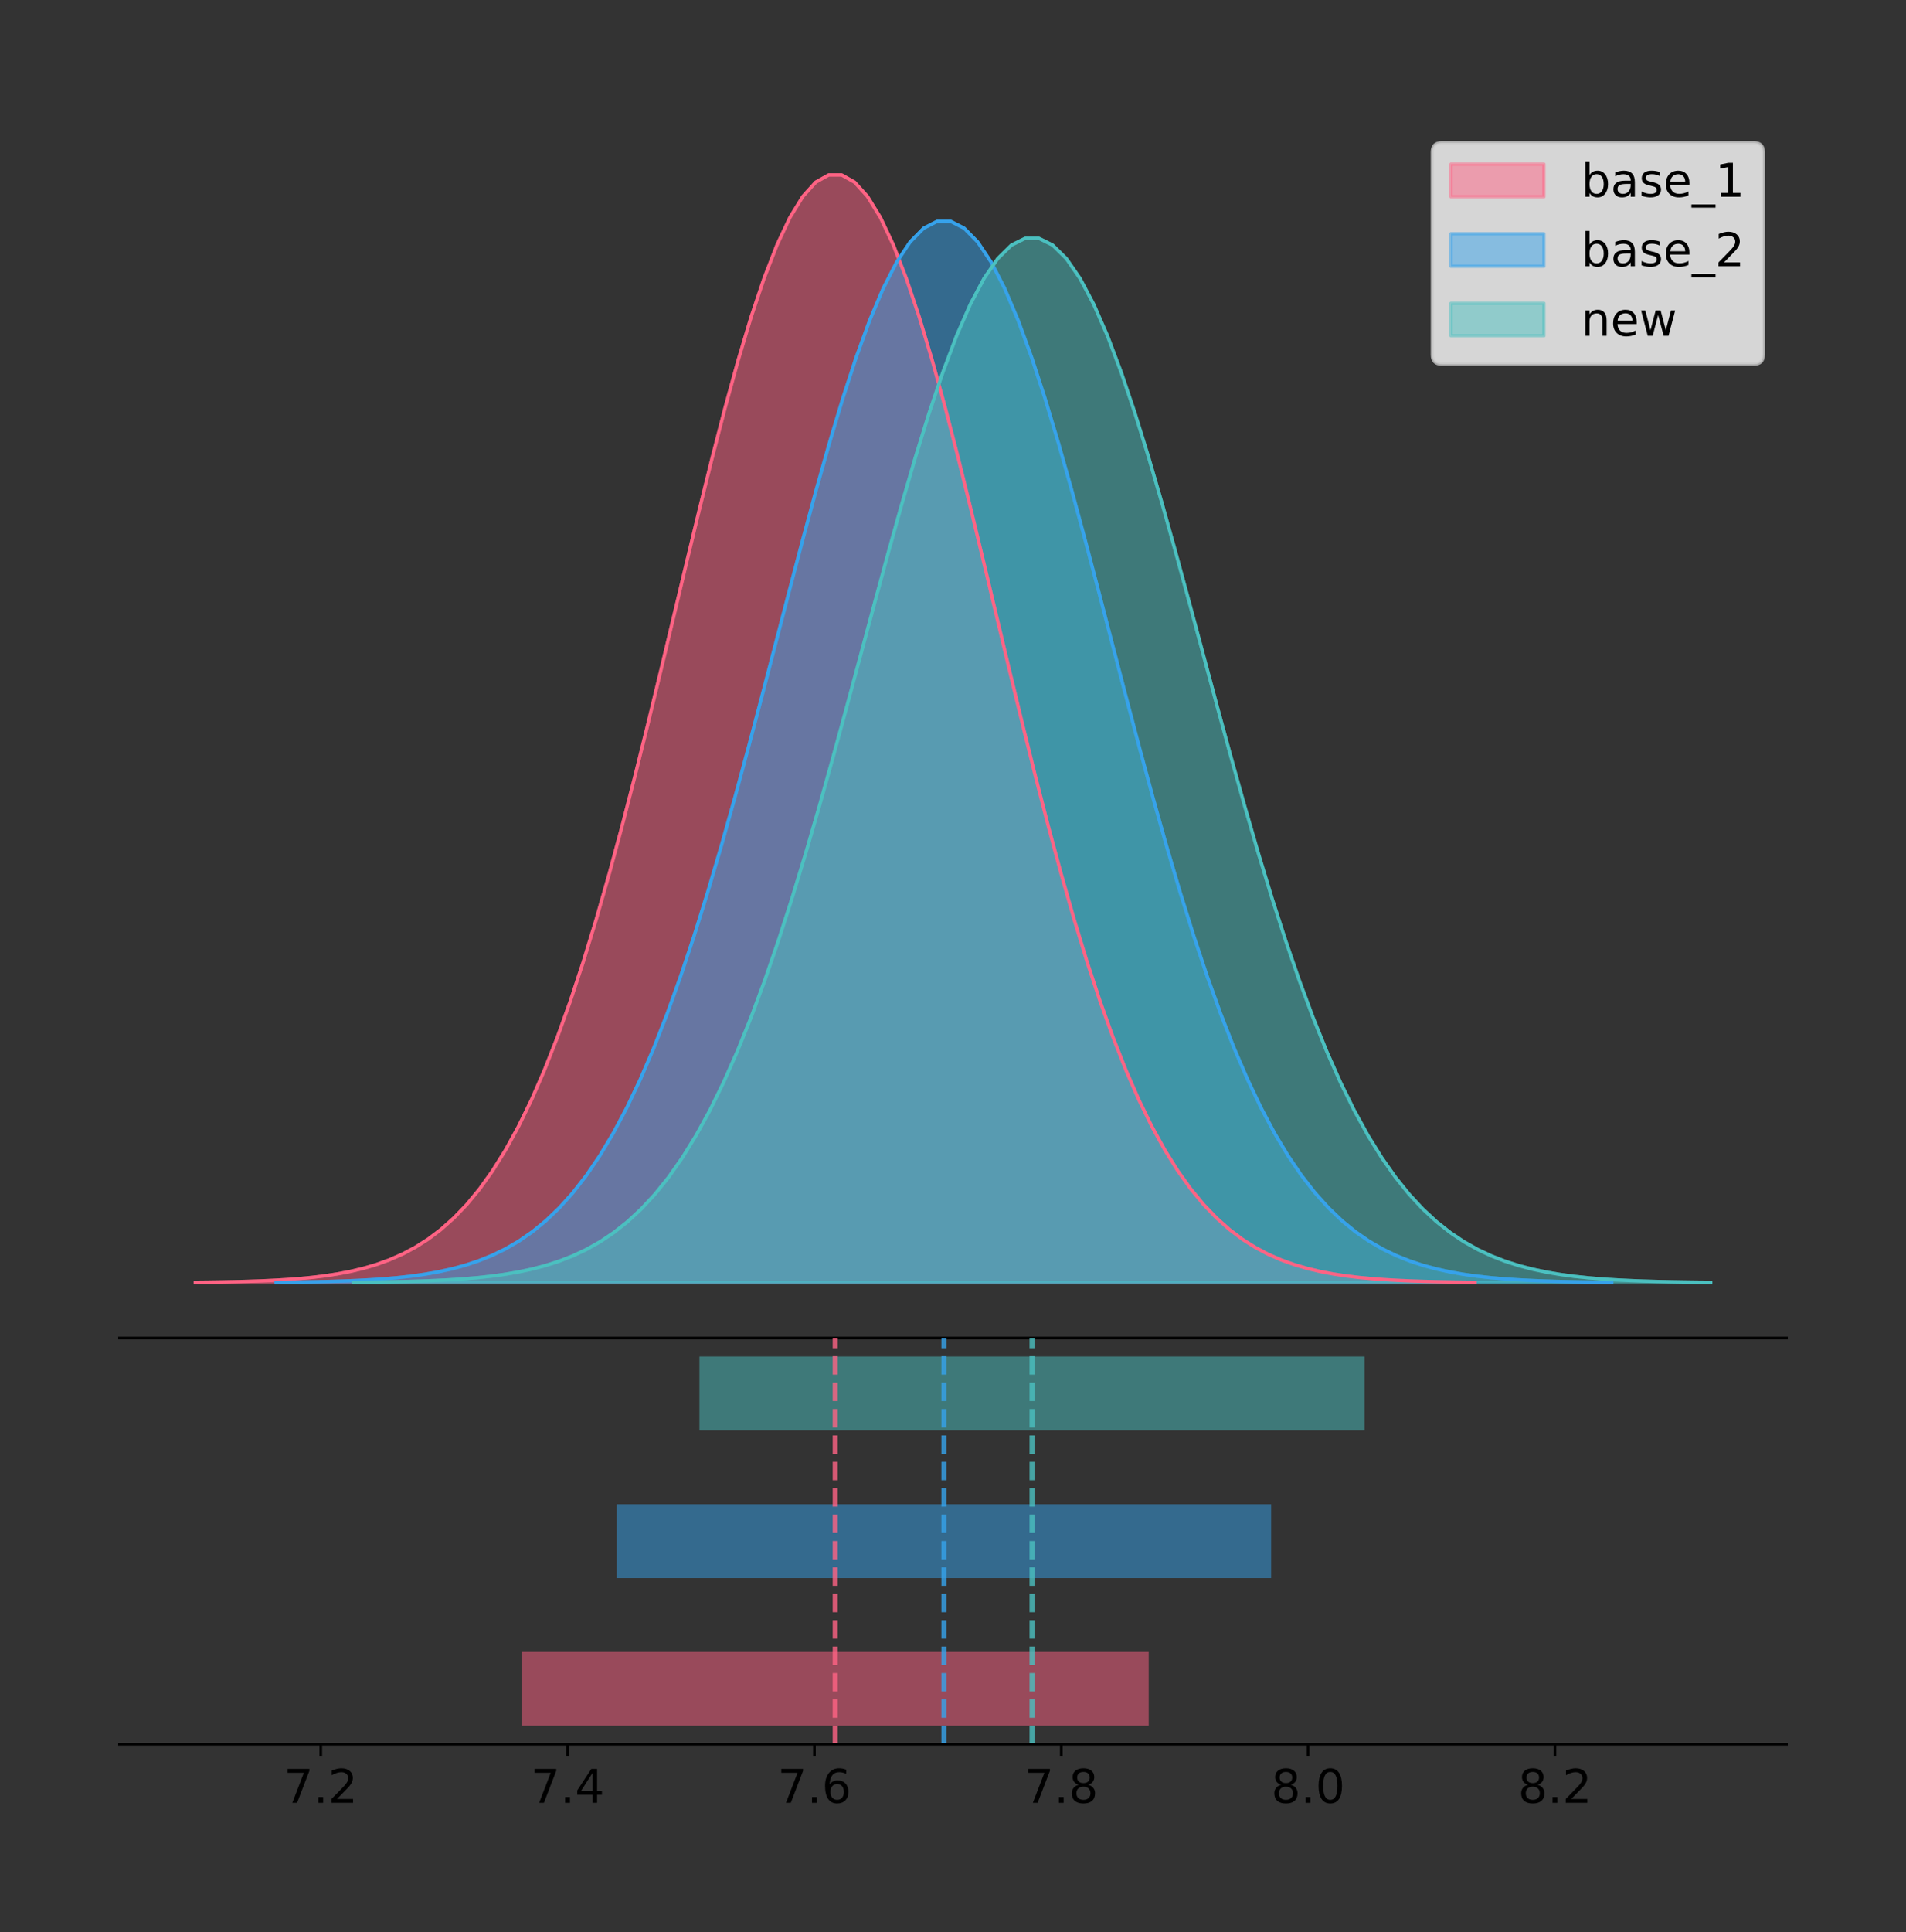 <?xml version="1.0" encoding="utf-8" standalone="no"?>
<!DOCTYPE svg PUBLIC "-//W3C//DTD SVG 1.1//EN"
  "http://www.w3.org/Graphics/SVG/1.1/DTD/svg11.dtd">
<!-- Created with matplotlib (https://matplotlib.org/) -->
<svg height="581.789pt" version="1.1" viewBox="0 0 574.2 581.789" width="574.2pt" xmlns="http://www.w3.org/2000/svg" xmlns:xlink="http://www.w3.org/1999/xlink">
 <rect x="0" y="0" width="574.2" height="581.789" fill="#333333" stroke="none"/>
 <defs>
  <style type="text/css">
*{stroke-linecap:butt;stroke-linejoin:round;}
  </style>
 </defs>
 <g id="figure_1">
  <g id="patch_1">
   <path d="M 0 581.789 
L 574.2 581.789 
L 574.2 0 
L 0 0 
z
" style="fill:none;"/>
  </g>
  <g id="axes_1">
   <g id="patch_2">
    <path d="M 36 402.93 
L 538.2 402.93 
L 538.2 36 
L 36 36 
z
" style="fill:none;"/>
   </g>
   <g id="PolyCollection_1">
    <defs>
     <path d="M 58.827 -195.538 
L 58.827 -195.65 
L 62.722 -195.692 
L 66.616 -195.749 
L 70.511 -195.825 
L 74.405 -195.925 
L 78.299 -196.058 
L 82.194 -196.23 
L 86.088 -196.455 
L 89.983 -196.744 
L 93.877 -197.115 
L 97.771 -197.585 
L 101.666 -198.179 
L 105.56 -198.923 
L 109.455 -199.848 
L 113.349 -200.99 
L 117.243 -202.39 
L 121.138 -204.093 
L 125.032 -206.151 
L 128.927 -208.617 
L 132.821 -211.552 
L 136.715 -215.017 
L 140.61 -219.078 
L 144.504 -223.801 
L 148.399 -229.25 
L 152.293 -235.488 
L 156.188 -242.572 
L 160.082 -250.552 
L 163.976 -259.468 
L 167.871 -269.344 
L 171.765 -280.192 
L 175.66 -292.002 
L 179.554 -304.744 
L 183.448 -318.365 
L 187.343 -332.786 
L 191.237 -347.901 
L 195.132 -363.58 
L 199.026 -379.667 
L 202.92 -395.98 
L 206.815 -412.318 
L 210.709 -428.462 
L 214.604 -444.18 
L 218.498 -459.23 
L 222.392 -473.372 
L 226.287 -486.366 
L 230.181 -497.987 
L 234.076 -508.025 
L 237.97 -516.294 
L 241.865 -522.64 
L 245.759 -526.94 
L 249.653 -529.111 
L 253.548 -529.111 
L 257.442 -526.94 
L 261.337 -522.64 
L 265.231 -516.294 
L 269.125 -508.025 
L 273.02 -497.987 
L 276.914 -486.366 
L 280.809 -473.372 
L 284.703 -459.23 
L 288.597 -444.18 
L 292.492 -428.462 
L 296.386 -412.318 
L 300.281 -395.98 
L 304.175 -379.667 
L 308.07 -363.58 
L 311.964 -347.901 
L 315.858 -332.786 
L 319.753 -318.365 
L 323.647 -304.744 
L 327.542 -292.002 
L 331.436 -280.192 
L 335.33 -269.344 
L 339.225 -259.468 
L 343.119 -250.552 
L 347.014 -242.572 
L 350.908 -235.488 
L 354.802 -229.25 
L 358.697 -223.801 
L 362.591 -219.078 
L 366.486 -215.017 
L 370.38 -211.552 
L 374.274 -208.617 
L 378.169 -206.151 
L 382.063 -204.093 
L 385.958 -202.39 
L 389.852 -200.99 
L 393.747 -199.848 
L 397.641 -198.923 
L 401.535 -198.179 
L 405.43 -197.585 
L 409.324 -197.115 
L 413.219 -196.744 
L 417.113 -196.455 
L 421.007 -196.23 
L 424.902 -196.058 
L 428.796 -195.925 
L 432.691 -195.825 
L 436.585 -195.749 
L 440.479 -195.692 
L 444.374 -195.65 
L 444.374 -195.538 
L 444.374 -195.538 
L 440.479 -195.538 
L 436.585 -195.538 
L 432.691 -195.538 
L 428.796 -195.538 
L 424.902 -195.538 
L 421.007 -195.538 
L 417.113 -195.538 
L 413.219 -195.538 
L 409.324 -195.538 
L 405.43 -195.538 
L 401.535 -195.538 
L 397.641 -195.538 
L 393.747 -195.538 
L 389.852 -195.538 
L 385.958 -195.538 
L 382.063 -195.538 
L 378.169 -195.538 
L 374.274 -195.538 
L 370.38 -195.538 
L 366.486 -195.538 
L 362.591 -195.538 
L 358.697 -195.538 
L 354.802 -195.538 
L 350.908 -195.538 
L 347.014 -195.538 
L 343.119 -195.538 
L 339.225 -195.538 
L 335.33 -195.538 
L 331.436 -195.538 
L 327.542 -195.538 
L 323.647 -195.538 
L 319.753 -195.538 
L 315.858 -195.538 
L 311.964 -195.538 
L 308.07 -195.538 
L 304.175 -195.538 
L 300.281 -195.538 
L 296.386 -195.538 
L 292.492 -195.538 
L 288.597 -195.538 
L 284.703 -195.538 
L 280.809 -195.538 
L 276.914 -195.538 
L 273.02 -195.538 
L 269.125 -195.538 
L 265.231 -195.538 
L 261.337 -195.538 
L 257.442 -195.538 
L 253.548 -195.538 
L 249.653 -195.538 
L 245.759 -195.538 
L 241.865 -195.538 
L 237.97 -195.538 
L 234.076 -195.538 
L 230.181 -195.538 
L 226.287 -195.538 
L 222.392 -195.538 
L 218.498 -195.538 
L 214.604 -195.538 
L 210.709 -195.538 
L 206.815 -195.538 
L 202.92 -195.538 
L 199.026 -195.538 
L 195.132 -195.538 
L 191.237 -195.538 
L 187.343 -195.538 
L 183.448 -195.538 
L 179.554 -195.538 
L 175.66 -195.538 
L 171.765 -195.538 
L 167.871 -195.538 
L 163.976 -195.538 
L 160.082 -195.538 
L 156.188 -195.538 
L 152.293 -195.538 
L 148.399 -195.538 
L 144.504 -195.538 
L 140.61 -195.538 
L 136.715 -195.538 
L 132.821 -195.538 
L 128.927 -195.538 
L 125.032 -195.538 
L 121.138 -195.538 
L 117.243 -195.538 
L 113.349 -195.538 
L 109.455 -195.538 
L 105.56 -195.538 
L 101.666 -195.538 
L 97.771 -195.538 
L 93.877 -195.538 
L 89.983 -195.538 
L 86.088 -195.538 
L 82.194 -195.538 
L 78.299 -195.538 
L 74.405 -195.538 
L 70.511 -195.538 
L 66.616 -195.538 
L 62.722 -195.538 
L 58.827 -195.538 
z
" id="m08be529509" style="stroke:#ff6384;stroke-opacity:0.5;"/>
    </defs>
    <g clip-path="url(#p672e7af642)">
     <use style="fill:#ff6384;fill-opacity:0.5;stroke:#ff6384;stroke-opacity:0.5;" x="0" xlink:href="#m08be529509" y="581.789"/>
    </g>
   </g>
   <g id="PolyCollection_2">
    <defs>
     <path d="M 83.163 -195.538 
L 83.163 -195.645 
L 87.227 -195.686 
L 91.292 -195.74 
L 95.356 -195.813 
L 99.421 -195.909 
L 103.485 -196.036 
L 107.55 -196.202 
L 111.614 -196.417 
L 115.679 -196.694 
L 119.744 -197.049 
L 123.808 -197.5 
L 127.873 -198.068 
L 131.937 -198.781 
L 136.002 -199.668 
L 140.066 -200.762 
L 144.131 -202.103 
L 148.195 -203.735 
L 152.26 -205.706 
L 156.325 -208.07 
L 160.389 -210.881 
L 164.454 -214.202 
L 168.518 -218.093 
L 172.583 -222.618 
L 176.647 -227.839 
L 180.712 -233.816 
L 184.776 -240.603 
L 188.841 -248.25 
L 192.905 -256.792 
L 196.97 -266.255 
L 201.035 -276.648 
L 205.099 -287.964 
L 209.164 -300.173 
L 213.228 -313.224 
L 217.293 -327.041 
L 221.357 -341.523 
L 225.422 -356.546 
L 229.486 -371.959 
L 233.551 -387.59 
L 237.616 -403.244 
L 241.68 -418.712 
L 245.745 -433.772 
L 249.809 -448.192 
L 253.874 -461.742 
L 257.938 -474.192 
L 262.003 -485.326 
L 266.067 -494.944 
L 270.132 -502.867 
L 274.196 -508.947 
L 278.261 -513.067 
L 282.326 -515.147 
L 286.39 -515.147 
L 290.455 -513.067 
L 294.519 -508.947 
L 298.584 -502.867 
L 302.648 -494.944 
L 306.713 -485.326 
L 310.777 -474.192 
L 314.842 -461.742 
L 318.907 -448.192 
L 322.971 -433.772 
L 327.036 -418.712 
L 331.1 -403.244 
L 335.165 -387.59 
L 339.229 -371.959 
L 343.294 -356.546 
L 347.358 -341.523 
L 351.423 -327.041 
L 355.488 -313.224 
L 359.552 -300.173 
L 363.617 -287.964 
L 367.681 -276.648 
L 371.746 -266.255 
L 375.81 -256.792 
L 379.875 -248.25 
L 383.939 -240.603 
L 388.004 -233.816 
L 392.068 -227.839 
L 396.133 -222.618 
L 400.198 -218.093 
L 404.262 -214.202 
L 408.327 -210.881 
L 412.391 -208.07 
L 416.456 -205.706 
L 420.52 -203.735 
L 424.585 -202.103 
L 428.649 -200.762 
L 432.714 -199.668 
L 436.779 -198.781 
L 440.843 -198.068 
L 444.908 -197.5 
L 448.972 -197.049 
L 453.037 -196.694 
L 457.101 -196.417 
L 461.166 -196.202 
L 465.23 -196.036 
L 469.295 -195.909 
L 473.359 -195.813 
L 477.424 -195.74 
L 481.489 -195.686 
L 485.553 -195.645 
L 485.553 -195.538 
L 485.553 -195.538 
L 481.489 -195.538 
L 477.424 -195.538 
L 473.359 -195.538 
L 469.295 -195.538 
L 465.23 -195.538 
L 461.166 -195.538 
L 457.101 -195.538 
L 453.037 -195.538 
L 448.972 -195.538 
L 444.908 -195.538 
L 440.843 -195.538 
L 436.779 -195.538 
L 432.714 -195.538 
L 428.649 -195.538 
L 424.585 -195.538 
L 420.52 -195.538 
L 416.456 -195.538 
L 412.391 -195.538 
L 408.327 -195.538 
L 404.262 -195.538 
L 400.198 -195.538 
L 396.133 -195.538 
L 392.068 -195.538 
L 388.004 -195.538 
L 383.939 -195.538 
L 379.875 -195.538 
L 375.81 -195.538 
L 371.746 -195.538 
L 367.681 -195.538 
L 363.617 -195.538 
L 359.552 -195.538 
L 355.488 -195.538 
L 351.423 -195.538 
L 347.358 -195.538 
L 343.294 -195.538 
L 339.229 -195.538 
L 335.165 -195.538 
L 331.1 -195.538 
L 327.036 -195.538 
L 322.971 -195.538 
L 318.907 -195.538 
L 314.842 -195.538 
L 310.777 -195.538 
L 306.713 -195.538 
L 302.648 -195.538 
L 298.584 -195.538 
L 294.519 -195.538 
L 290.455 -195.538 
L 286.39 -195.538 
L 282.326 -195.538 
L 278.261 -195.538 
L 274.196 -195.538 
L 270.132 -195.538 
L 266.067 -195.538 
L 262.003 -195.538 
L 257.938 -195.538 
L 253.874 -195.538 
L 249.809 -195.538 
L 245.745 -195.538 
L 241.68 -195.538 
L 237.616 -195.538 
L 233.551 -195.538 
L 229.486 -195.538 
L 225.422 -195.538 
L 221.357 -195.538 
L 217.293 -195.538 
L 213.228 -195.538 
L 209.164 -195.538 
L 205.099 -195.538 
L 201.035 -195.538 
L 196.97 -195.538 
L 192.905 -195.538 
L 188.841 -195.538 
L 184.776 -195.538 
L 180.712 -195.538 
L 176.647 -195.538 
L 172.583 -195.538 
L 168.518 -195.538 
L 164.454 -195.538 
L 160.389 -195.538 
L 156.325 -195.538 
L 152.26 -195.538 
L 148.195 -195.538 
L 144.131 -195.538 
L 140.066 -195.538 
L 136.002 -195.538 
L 131.937 -195.538 
L 127.873 -195.538 
L 123.808 -195.538 
L 119.744 -195.538 
L 115.679 -195.538 
L 111.614 -195.538 
L 107.55 -195.538 
L 103.485 -195.538 
L 99.421 -195.538 
L 95.356 -195.538 
L 91.292 -195.538 
L 87.227 -195.538 
L 83.163 -195.538 
z
" id="me4c06cd196" style="stroke:#36a2eb;stroke-opacity:0.5;"/>
    </defs>
    <g clip-path="url(#p672e7af642)">
     <use style="fill:#36a2eb;fill-opacity:0.5;stroke:#36a2eb;stroke-opacity:0.5;" x="0" xlink:href="#me4c06cd196" y="581.789"/>
    </g>
   </g>
   <g id="PolyCollection_3">
    <defs>
     <path d="M 106.439 -195.538 
L 106.439 -195.644 
L 110.569 -195.683 
L 114.7 -195.737 
L 118.831 -195.808 
L 122.961 -195.903 
L 127.092 -196.028 
L 131.223 -196.191 
L 135.353 -196.403 
L 139.484 -196.675 
L 143.615 -197.024 
L 147.745 -197.468 
L 151.876 -198.028 
L 156.007 -198.729 
L 160.137 -199.601 
L 164.268 -200.678 
L 168.399 -201.998 
L 172.529 -203.604 
L 176.66 -205.544 
L 180.79 -207.869 
L 184.921 -210.636 
L 189.052 -213.903 
L 193.182 -217.732 
L 197.313 -222.184 
L 201.444 -227.322 
L 205.574 -233.203 
L 209.705 -239.882 
L 213.836 -247.406 
L 217.966 -255.812 
L 222.097 -265.123 
L 226.228 -275.351 
L 230.358 -286.485 
L 234.489 -298.499 
L 238.619 -311.341 
L 242.75 -324.937 
L 246.881 -339.187 
L 251.011 -353.97 
L 255.142 -369.136 
L 259.273 -384.517 
L 263.403 -399.92 
L 267.534 -415.141 
L 271.665 -429.96 
L 275.795 -444.149 
L 279.926 -457.482 
L 284.057 -469.733 
L 288.187 -480.689 
L 292.318 -490.153 
L 296.449 -497.95 
L 300.579 -503.932 
L 304.71 -507.986 
L 308.84 -510.033 
L 312.971 -510.033 
L 317.102 -507.986 
L 321.232 -503.932 
L 325.363 -497.95 
L 329.494 -490.153 
L 333.624 -480.689 
L 337.755 -469.733 
L 341.886 -457.482 
L 346.016 -444.149 
L 350.147 -429.96 
L 354.278 -415.141 
L 358.408 -399.92 
L 362.539 -384.517 
L 366.669 -369.136 
L 370.8 -353.97 
L 374.931 -339.187 
L 379.061 -324.937 
L 383.192 -311.341 
L 387.323 -298.499 
L 391.453 -286.485 
L 395.584 -275.351 
L 399.715 -265.123 
L 403.845 -255.812 
L 407.976 -247.406 
L 412.107 -239.882 
L 416.237 -233.203 
L 420.368 -227.322 
L 424.499 -222.184 
L 428.629 -217.732 
L 432.76 -213.903 
L 436.89 -210.636 
L 441.021 -207.869 
L 445.152 -205.544 
L 449.282 -203.604 
L 453.413 -201.998 
L 457.544 -200.678 
L 461.674 -199.601 
L 465.805 -198.729 
L 469.936 -198.028 
L 474.066 -197.468 
L 478.197 -197.024 
L 482.328 -196.675 
L 486.458 -196.403 
L 490.589 -196.191 
L 494.719 -196.028 
L 498.85 -195.903 
L 502.981 -195.808 
L 507.111 -195.737 
L 511.242 -195.683 
L 515.373 -195.644 
L 515.373 -195.538 
L 515.373 -195.538 
L 511.242 -195.538 
L 507.111 -195.538 
L 502.981 -195.538 
L 498.85 -195.538 
L 494.719 -195.538 
L 490.589 -195.538 
L 486.458 -195.538 
L 482.328 -195.538 
L 478.197 -195.538 
L 474.066 -195.538 
L 469.936 -195.538 
L 465.805 -195.538 
L 461.674 -195.538 
L 457.544 -195.538 
L 453.413 -195.538 
L 449.282 -195.538 
L 445.152 -195.538 
L 441.021 -195.538 
L 436.89 -195.538 
L 432.76 -195.538 
L 428.629 -195.538 
L 424.499 -195.538 
L 420.368 -195.538 
L 416.237 -195.538 
L 412.107 -195.538 
L 407.976 -195.538 
L 403.845 -195.538 
L 399.715 -195.538 
L 395.584 -195.538 
L 391.453 -195.538 
L 387.323 -195.538 
L 383.192 -195.538 
L 379.061 -195.538 
L 374.931 -195.538 
L 370.8 -195.538 
L 366.669 -195.538 
L 362.539 -195.538 
L 358.408 -195.538 
L 354.278 -195.538 
L 350.147 -195.538 
L 346.016 -195.538 
L 341.886 -195.538 
L 337.755 -195.538 
L 333.624 -195.538 
L 329.494 -195.538 
L 325.363 -195.538 
L 321.232 -195.538 
L 317.102 -195.538 
L 312.971 -195.538 
L 308.84 -195.538 
L 304.71 -195.538 
L 300.579 -195.538 
L 296.449 -195.538 
L 292.318 -195.538 
L 288.187 -195.538 
L 284.057 -195.538 
L 279.926 -195.538 
L 275.795 -195.538 
L 271.665 -195.538 
L 267.534 -195.538 
L 263.403 -195.538 
L 259.273 -195.538 
L 255.142 -195.538 
L 251.011 -195.538 
L 246.881 -195.538 
L 242.75 -195.538 
L 238.619 -195.538 
L 234.489 -195.538 
L 230.358 -195.538 
L 226.228 -195.538 
L 222.097 -195.538 
L 217.966 -195.538 
L 213.836 -195.538 
L 209.705 -195.538 
L 205.574 -195.538 
L 201.444 -195.538 
L 197.313 -195.538 
L 193.182 -195.538 
L 189.052 -195.538 
L 184.921 -195.538 
L 180.79 -195.538 
L 176.66 -195.538 
L 172.529 -195.538 
L 168.399 -195.538 
L 164.268 -195.538 
L 160.137 -195.538 
L 156.007 -195.538 
L 151.876 -195.538 
L 147.745 -195.538 
L 143.615 -195.538 
L 139.484 -195.538 
L 135.353 -195.538 
L 131.223 -195.538 
L 127.092 -195.538 
L 122.961 -195.538 
L 118.831 -195.538 
L 114.7 -195.538 
L 110.569 -195.538 
L 106.439 -195.538 
z
" id="m27645d6e66" style="stroke:#4bc0c0;stroke-opacity:0.5;"/>
    </defs>
    <g clip-path="url(#p672e7af642)">
     <use style="fill:#4bc0c0;fill-opacity:0.5;stroke:#4bc0c0;stroke-opacity:0.5;" x="0" xlink:href="#m27645d6e66" y="581.789"/>
    </g>
   </g>
   <g id="line2d_1">
    <path clip-path="url(#p672e7af642)" d="M 58.827 386.139 
L 62.722 386.097 
L 66.616 386.04 
L 70.511 385.965 
L 74.405 385.864 
L 78.299 385.732 
L 82.194 385.559 
L 86.088 385.334 
L 89.983 385.045 
L 93.877 384.675 
L 97.771 384.204 
L 101.666 383.61 
L 105.56 382.867 
L 109.455 381.941 
L 113.349 380.799 
L 117.243 379.399 
L 121.138 377.696 
L 125.032 375.639 
L 128.927 373.172 
L 132.821 370.238 
L 136.715 366.772 
L 140.61 362.711 
L 144.504 357.989 
L 148.399 352.539 
L 152.293 346.301 
L 156.188 339.217 
L 160.082 331.237 
L 163.976 322.322 
L 167.871 312.445 
L 171.765 301.597 
L 175.66 289.787 
L 179.554 277.045 
L 183.448 263.424 
L 187.343 249.004 
L 191.237 233.888 
L 195.132 218.209 
L 199.026 202.123 
L 202.92 185.809 
L 206.815 169.471 
L 210.709 153.327 
L 214.604 137.61 
L 218.498 122.559 
L 222.392 108.418 
L 226.287 95.423 
L 230.181 83.803 
L 234.076 73.765 
L 237.97 65.495 
L 241.865 59.15 
L 245.759 54.85 
L 249.653 52.679 
L 253.548 52.679 
L 257.442 54.85 
L 261.337 59.15 
L 265.231 65.495 
L 269.125 73.765 
L 273.02 83.803 
L 276.914 95.423 
L 280.809 108.418 
L 284.703 122.559 
L 288.597 137.61 
L 292.492 153.327 
L 296.386 169.471 
L 300.281 185.809 
L 304.175 202.123 
L 308.07 218.209 
L 311.964 233.888 
L 315.858 249.004 
L 319.753 263.424 
L 323.647 277.045 
L 327.542 289.787 
L 331.436 301.597 
L 335.33 312.445 
L 339.225 322.322 
L 343.119 331.237 
L 347.014 339.217 
L 350.908 346.301 
L 354.802 352.539 
L 358.697 357.989 
L 362.591 362.711 
L 366.486 366.772 
L 370.38 370.238 
L 374.274 373.172 
L 378.169 375.639 
L 382.063 377.696 
L 385.958 379.399 
L 389.852 380.799 
L 393.747 381.941 
L 397.641 382.867 
L 401.535 383.61 
L 405.43 384.204 
L 409.324 384.675 
L 413.219 385.045 
L 417.113 385.334 
L 421.007 385.559 
L 424.902 385.732 
L 428.796 385.864 
L 432.691 385.965 
L 436.585 386.04 
L 440.479 386.097 
L 444.374 386.139 
" style="fill:none;stroke:#ff6384;stroke-linecap:square;"/>
   </g>
   <g id="line2d_2">
    <path clip-path="url(#p672e7af642)" d="M 83.163 386.144 
L 87.227 386.104 
L 91.292 386.049 
L 95.356 385.977 
L 99.421 385.88 
L 103.485 385.754 
L 107.55 385.588 
L 111.614 385.373 
L 115.679 385.096 
L 119.744 384.741 
L 123.808 384.29 
L 127.873 383.721 
L 131.937 383.008 
L 136.002 382.122 
L 140.066 381.028 
L 144.131 379.686 
L 148.195 378.054 
L 152.26 376.083 
L 156.325 373.72 
L 160.389 370.908 
L 164.454 367.588 
L 168.518 363.697 
L 172.583 359.172 
L 176.647 353.951 
L 180.712 347.974 
L 184.776 341.186 
L 188.841 333.54 
L 192.905 324.998 
L 196.97 315.535 
L 201.035 305.141 
L 205.099 293.825 
L 209.164 281.616 
L 213.228 268.566 
L 217.293 254.749 
L 221.357 240.266 
L 225.422 225.243 
L 229.486 209.83 
L 233.551 194.2 
L 237.616 178.545 
L 241.68 163.077 
L 245.745 148.018 
L 249.809 133.597 
L 253.874 120.048 
L 257.938 107.597 
L 262.003 96.463 
L 266.067 86.845 
L 270.132 78.922 
L 274.196 72.842 
L 278.261 68.722 
L 282.326 66.642 
L 286.39 66.642 
L 290.455 68.722 
L 294.519 72.842 
L 298.584 78.922 
L 302.648 86.845 
L 306.713 96.463 
L 310.777 107.597 
L 314.842 120.048 
L 318.907 133.597 
L 322.971 148.018 
L 327.036 163.077 
L 331.1 178.545 
L 335.165 194.2 
L 339.229 209.83 
L 343.294 225.243 
L 347.358 240.266 
L 351.423 254.749 
L 355.488 268.566 
L 359.552 281.616 
L 363.617 293.825 
L 367.681 305.141 
L 371.746 315.535 
L 375.81 324.998 
L 379.875 333.54 
L 383.939 341.186 
L 388.004 347.974 
L 392.068 353.951 
L 396.133 359.172 
L 400.198 363.697 
L 404.262 367.588 
L 408.327 370.908 
L 412.391 373.72 
L 416.456 376.083 
L 420.52 378.054 
L 424.585 379.686 
L 428.649 381.028 
L 432.714 382.122 
L 436.779 383.008 
L 440.843 383.721 
L 444.908 384.29 
L 448.972 384.741 
L 453.037 385.096 
L 457.101 385.373 
L 461.166 385.588 
L 465.23 385.754 
L 469.295 385.88 
L 473.359 385.977 
L 477.424 386.049 
L 481.489 386.104 
L 485.553 386.144 
" style="fill:none;stroke:#36a2eb;stroke-linecap:square;"/>
   </g>
   <g id="line2d_3">
    <path clip-path="url(#p672e7af642)" d="M 106.439 386.146 
L 110.569 386.106 
L 114.7 386.052 
L 118.831 385.981 
L 122.961 385.886 
L 127.092 385.762 
L 131.223 385.598 
L 135.353 385.387 
L 139.484 385.114 
L 143.615 384.765 
L 147.745 384.321 
L 151.876 383.761 
L 156.007 383.06 
L 160.137 382.188 
L 164.268 381.111 
L 168.399 379.791 
L 172.529 378.185 
L 176.66 376.246 
L 180.79 373.92 
L 184.921 371.154 
L 189.052 367.886 
L 193.182 364.058 
L 197.313 359.605 
L 201.444 354.468 
L 205.574 348.586 
L 209.705 341.907 
L 213.836 334.383 
L 217.966 325.978 
L 222.097 316.666 
L 226.228 306.439 
L 230.358 295.304 
L 234.489 283.291 
L 238.619 270.449 
L 242.75 256.853 
L 246.881 242.602 
L 251.011 227.819 
L 255.142 212.653 
L 259.273 197.273 
L 263.403 181.869 
L 267.534 166.648 
L 271.665 151.83 
L 275.795 137.64 
L 279.926 124.307 
L 284.057 112.056 
L 288.187 101.1 
L 292.318 91.636 
L 296.449 83.84 
L 300.579 77.857 
L 304.71 73.803 
L 308.84 71.756 
L 312.971 71.756 
L 317.102 73.803 
L 321.232 77.857 
L 325.363 83.84 
L 329.494 91.636 
L 333.624 101.1 
L 337.755 112.056 
L 341.886 124.307 
L 346.016 137.64 
L 350.147 151.83 
L 354.278 166.648 
L 358.408 181.869 
L 362.539 197.273 
L 366.669 212.653 
L 370.8 227.819 
L 374.931 242.602 
L 379.061 256.853 
L 383.192 270.449 
L 387.323 283.291 
L 391.453 295.304 
L 395.584 306.439 
L 399.715 316.666 
L 403.845 325.978 
L 407.976 334.383 
L 412.107 341.907 
L 416.237 348.586 
L 420.368 354.468 
L 424.499 359.605 
L 428.629 364.058 
L 432.76 367.886 
L 436.89 371.154 
L 441.021 373.92 
L 445.152 376.246 
L 449.282 378.185 
L 453.413 379.791 
L 457.544 381.111 
L 461.674 382.188 
L 465.805 383.06 
L 469.936 383.761 
L 474.066 384.321 
L 478.197 384.765 
L 482.328 385.114 
L 486.458 385.387 
L 490.589 385.598 
L 494.719 385.762 
L 498.85 385.886 
L 502.981 385.981 
L 507.111 386.052 
L 511.242 386.106 
L 515.373 386.146 
" style="fill:none;stroke:#4bc0c0;stroke-linecap:square;"/>
   </g>
   <g id="patch_3">
    <path d="M 36 402.93 
L 538.2 402.93 
" style="fill:none;stroke:#000000;stroke-linecap:square;stroke-linejoin:miter;stroke-width:0.8;"/>
   </g>
   <g id="legend_1">
    <g id="patch_4">
     <path d="M 434.318 109.627 
L 528.4 109.627 
Q 531.2 109.627 531.2 106.827 
L 531.2 45.8 
Q 531.2 43 528.4 43 
L 434.318 43 
Q 431.518 43 431.518 45.8 
L 431.518 106.827 
Q 431.518 109.627 434.318 109.627 
z
" style="fill:#ffffff;opacity:0.8;stroke:#cccccc;stroke-linejoin:miter;"/>
    </g>
    <g id="patch_5">
     <path d="M 437.118 59.238 
L 465.118 59.238 
L 465.118 49.438 
L 437.118 49.438 
z
" style="fill:#ff6384;opacity:0.5;stroke:#ff6384;stroke-linejoin:miter;"/>
    </g>
    <g id="text_1">
     <!-- base_1 -->
     <defs>
      <path d="M 48.688 27.297 
Q 48.688 37.203 44.609 42.844 
Q 40.531 48.484 33.406 48.484 
Q 26.266 48.484 22.188 42.844 
Q 18.109 37.203 18.109 27.297 
Q 18.109 17.391 22.188 11.75 
Q 26.266 6.109 33.406 6.109 
Q 40.531 6.109 44.609 11.75 
Q 48.688 17.391 48.688 27.297 
z
M 18.109 46.391 
Q 20.953 51.266 25.266 53.625 
Q 29.594 56 35.594 56 
Q 45.562 56 51.781 48.094 
Q 58.016 40.188 58.016 27.297 
Q 58.016 14.406 51.781 6.484 
Q 45.562 -1.422 35.594 -1.422 
Q 29.594 -1.422 25.266 0.953 
Q 20.953 3.328 18.109 8.203 
L 18.109 0 
L 9.078 0 
L 9.078 75.984 
L 18.109 75.984 
z
" id="DejaVuSans-98"/>
      <path d="M 34.281 27.484 
Q 23.391 27.484 19.188 25 
Q 14.984 22.516 14.984 16.5 
Q 14.984 11.719 18.141 8.906 
Q 21.297 6.109 26.703 6.109 
Q 34.188 6.109 38.703 11.406 
Q 43.219 16.703 43.219 25.484 
L 43.219 27.484 
z
M 52.203 31.203 
L 52.203 0 
L 43.219 0 
L 43.219 8.297 
Q 40.141 3.328 35.547 0.953 
Q 30.953 -1.422 24.312 -1.422 
Q 15.922 -1.422 10.953 3.297 
Q 6 8.016 6 15.922 
Q 6 25.141 12.172 29.828 
Q 18.359 34.516 30.609 34.516 
L 43.219 34.516 
L 43.219 35.406 
Q 43.219 41.609 39.141 45 
Q 35.062 48.391 27.688 48.391 
Q 23 48.391 18.547 47.266 
Q 14.109 46.141 10.016 43.891 
L 10.016 52.203 
Q 14.938 54.109 19.578 55.047 
Q 24.219 56 28.609 56 
Q 40.484 56 46.344 49.844 
Q 52.203 43.703 52.203 31.203 
z
" id="DejaVuSans-97"/>
      <path d="M 44.281 53.078 
L 44.281 44.578 
Q 40.484 46.531 36.375 47.5 
Q 32.281 48.484 27.875 48.484 
Q 21.188 48.484 17.844 46.438 
Q 14.5 44.391 14.5 40.281 
Q 14.5 37.156 16.891 35.375 
Q 19.281 33.594 26.516 31.984 
L 29.594 31.297 
Q 39.156 29.25 43.188 25.516 
Q 47.219 21.781 47.219 15.094 
Q 47.219 7.469 41.188 3.016 
Q 35.156 -1.422 24.609 -1.422 
Q 20.219 -1.422 15.453 -0.562 
Q 10.688 0.297 5.422 2 
L 5.422 11.281 
Q 10.406 8.688 15.234 7.391 
Q 20.062 6.109 24.812 6.109 
Q 31.156 6.109 34.562 8.281 
Q 37.984 10.453 37.984 14.406 
Q 37.984 18.062 35.516 20.016 
Q 33.062 21.969 24.703 23.781 
L 21.578 24.516 
Q 13.234 26.266 9.516 29.906 
Q 5.812 33.547 5.812 39.891 
Q 5.812 47.609 11.281 51.797 
Q 16.75 56 26.812 56 
Q 31.781 56 36.172 55.266 
Q 40.578 54.547 44.281 53.078 
z
" id="DejaVuSans-115"/>
      <path d="M 56.203 29.594 
L 56.203 25.203 
L 14.891 25.203 
Q 15.484 15.922 20.484 11.062 
Q 25.484 6.203 34.422 6.203 
Q 39.594 6.203 44.453 7.469 
Q 49.312 8.734 54.109 11.281 
L 54.109 2.781 
Q 49.266 0.734 44.188 -0.344 
Q 39.109 -1.422 33.891 -1.422 
Q 20.797 -1.422 13.156 6.188 
Q 5.516 13.812 5.516 26.812 
Q 5.516 40.234 12.766 48.109 
Q 20.016 56 32.328 56 
Q 43.359 56 49.781 48.891 
Q 56.203 41.797 56.203 29.594 
z
M 47.219 32.234 
Q 47.125 39.594 43.094 43.984 
Q 39.062 48.391 32.422 48.391 
Q 24.906 48.391 20.391 44.141 
Q 15.875 39.891 15.188 32.172 
z
" id="DejaVuSans-101"/>
      <path d="M 50.984 -16.609 
L 50.984 -23.578 
L -0.984 -23.578 
L -0.984 -16.609 
z
" id="DejaVuSans-95"/>
      <path d="M 12.406 8.297 
L 28.516 8.297 
L 28.516 63.922 
L 10.984 60.406 
L 10.984 69.391 
L 28.422 72.906 
L 38.281 72.906 
L 38.281 8.297 
L 54.391 8.297 
L 54.391 0 
L 12.406 0 
z
" id="DejaVuSans-49"/>
     </defs>
     <g transform="translate(476.318 59.238)scale(0.14 -0.14)">
      <use xlink:href="#DejaVuSans-98"/>
      <use x="63.477" xlink:href="#DejaVuSans-97"/>
      <use x="124.756" xlink:href="#DejaVuSans-115"/>
      <use x="176.855" xlink:href="#DejaVuSans-101"/>
      <use x="238.379" xlink:href="#DejaVuSans-95"/>
      <use x="288.379" xlink:href="#DejaVuSans-49"/>
     </g>
    </g>
    <g id="patch_6">
     <path d="M 437.118 80.177 
L 465.118 80.177 
L 465.118 70.377 
L 437.118 70.377 
z
" style="fill:#36a2eb;opacity:0.5;stroke:#36a2eb;stroke-linejoin:miter;"/>
    </g>
    <g id="text_2">
     <!-- base_2 -->
     <defs>
      <path d="M 19.188 8.297 
L 53.609 8.297 
L 53.609 0 
L 7.328 0 
L 7.328 8.297 
Q 12.938 14.109 22.625 23.891 
Q 32.328 33.688 34.812 36.531 
Q 39.547 41.844 41.422 45.531 
Q 43.312 49.219 43.312 52.781 
Q 43.312 58.594 39.234 62.25 
Q 35.156 65.922 28.609 65.922 
Q 23.969 65.922 18.812 64.312 
Q 13.672 62.703 7.812 59.422 
L 7.812 69.391 
Q 13.766 71.781 18.938 73 
Q 24.125 74.219 28.422 74.219 
Q 39.75 74.219 46.484 68.547 
Q 53.219 62.891 53.219 53.422 
Q 53.219 48.922 51.531 44.891 
Q 49.859 40.875 45.406 35.406 
Q 44.188 33.984 37.641 27.219 
Q 31.109 20.453 19.188 8.297 
z
" id="DejaVuSans-50"/>
     </defs>
     <g transform="translate(476.318 80.177)scale(0.14 -0.14)">
      <use xlink:href="#DejaVuSans-98"/>
      <use x="63.477" xlink:href="#DejaVuSans-97"/>
      <use x="124.756" xlink:href="#DejaVuSans-115"/>
      <use x="176.855" xlink:href="#DejaVuSans-101"/>
      <use x="238.379" xlink:href="#DejaVuSans-95"/>
      <use x="288.379" xlink:href="#DejaVuSans-50"/>
     </g>
    </g>
    <g id="patch_7">
     <path d="M 437.118 101.115 
L 465.118 101.115 
L 465.118 91.315 
L 437.118 91.315 
z
" style="fill:#4bc0c0;opacity:0.5;stroke:#4bc0c0;stroke-linejoin:miter;"/>
    </g>
    <g id="text_3">
     <!-- new -->
     <defs>
      <path d="M 54.891 33.016 
L 54.891 0 
L 45.906 0 
L 45.906 32.719 
Q 45.906 40.484 42.875 44.328 
Q 39.844 48.188 33.797 48.188 
Q 26.516 48.188 22.312 43.547 
Q 18.109 38.922 18.109 30.906 
L 18.109 0 
L 9.078 0 
L 9.078 54.688 
L 18.109 54.688 
L 18.109 46.188 
Q 21.344 51.125 25.703 53.562 
Q 30.078 56 35.797 56 
Q 45.219 56 50.047 50.172 
Q 54.891 44.344 54.891 33.016 
z
" id="DejaVuSans-110"/>
      <path d="M 4.203 54.688 
L 13.188 54.688 
L 24.422 12.016 
L 35.594 54.688 
L 46.188 54.688 
L 57.422 12.016 
L 68.609 54.688 
L 77.594 54.688 
L 63.281 0 
L 52.688 0 
L 40.922 44.828 
L 29.109 0 
L 18.5 0 
z
" id="DejaVuSans-119"/>
     </defs>
     <g transform="translate(476.318 101.115)scale(0.14 -0.14)">
      <use xlink:href="#DejaVuSans-110"/>
      <use x="63.379" xlink:href="#DejaVuSans-101"/>
      <use x="124.902" xlink:href="#DejaVuSans-119"/>
     </g>
    </g>
   </g>
  </g>
  <g id="axes_2">
   <g id="patch_8">
    <path d="M 36 525.24 
L 538.2 525.24 
L 538.2 402.93 
L 36 402.93 
z
" style="fill:none;"/>
   </g>
   <g id="patch_9">
    <path clip-path="url(#p8130d88016)" d="M 157.142 519.68 
L 346.059 519.68 
L 346.059 497.442 
L 157.142 497.442 
z
" style="fill:#ff6384;opacity:0.5;"/>
   </g>
   <g id="patch_10">
    <path clip-path="url(#p8130d88016)" d="M 185.772 475.204 
L 382.944 475.204 
L 382.944 452.966 
L 185.772 452.966 
z
" style="fill:#36a2eb;opacity:0.5;"/>
   </g>
   <g id="patch_11">
    <path clip-path="url(#p8130d88016)" d="M 210.717 430.728 
L 411.095 430.728 
L 411.095 408.49 
L 210.717 408.49 
z
" style="fill:#4bc0c0;opacity:0.5;"/>
   </g>
   <g id="matplotlib.axis_1">
    <g id="xtick_1">
     <g id="line2d_4">
      <defs>
       <path d="M 0 0 
L 0 3.5 
" id="mc2408590ec" style="stroke:#000000;stroke-width:0.8;"/>
      </defs>
      <g>
       <use style="stroke:#000000;stroke-width:0.8;" x="96.626" xlink:href="#mc2408590ec" y="525.24"/>
      </g>
     </g>
     <g id="text_4">
      <!-- 7.2 -->
      <defs>
       <path d="M 8.203 72.906 
L 55.078 72.906 
L 55.078 68.703 
L 28.609 0 
L 18.312 0 
L 43.219 64.594 
L 8.203 64.594 
z
" id="DejaVuSans-55"/>
       <path d="M 10.688 12.406 
L 21 12.406 
L 21 0 
L 10.688 0 
z
" id="DejaVuSans-46"/>
      </defs>
      <g transform="translate(85.494 542.878)scale(0.14 -0.14)">
       <use xlink:href="#DejaVuSans-55"/>
       <use x="63.623" xlink:href="#DejaVuSans-46"/>
       <use x="95.41" xlink:href="#DejaVuSans-50"/>
      </g>
     </g>
    </g>
    <g id="xtick_2">
     <g id="line2d_5">
      <g>
       <use style="stroke:#000000;stroke-width:0.8;" x="170.99" xlink:href="#mc2408590ec" y="525.24"/>
      </g>
     </g>
     <g id="text_5">
      <!-- 7.4 -->
      <defs>
       <path d="M 37.797 64.312 
L 12.891 25.391 
L 37.797 25.391 
z
M 35.203 72.906 
L 47.609 72.906 
L 47.609 25.391 
L 58.016 25.391 
L 58.016 17.188 
L 47.609 17.188 
L 47.609 0 
L 37.797 0 
L 37.797 17.188 
L 4.891 17.188 
L 4.891 26.703 
z
" id="DejaVuSans-52"/>
      </defs>
      <g transform="translate(159.858 542.878)scale(0.14 -0.14)">
       <use xlink:href="#DejaVuSans-55"/>
       <use x="63.623" xlink:href="#DejaVuSans-46"/>
       <use x="95.41" xlink:href="#DejaVuSans-52"/>
      </g>
     </g>
    </g>
    <g id="xtick_3">
     <g id="line2d_6">
      <g>
       <use style="stroke:#000000;stroke-width:0.8;" x="245.354" xlink:href="#mc2408590ec" y="525.24"/>
      </g>
     </g>
     <g id="text_6">
      <!-- 7.6 -->
      <defs>
       <path d="M 33.016 40.375 
Q 26.375 40.375 22.484 35.828 
Q 18.609 31.297 18.609 23.391 
Q 18.609 15.531 22.484 10.953 
Q 26.375 6.391 33.016 6.391 
Q 39.656 6.391 43.531 10.953 
Q 47.406 15.531 47.406 23.391 
Q 47.406 31.297 43.531 35.828 
Q 39.656 40.375 33.016 40.375 
z
M 52.594 71.297 
L 52.594 62.312 
Q 48.875 64.062 45.094 64.984 
Q 41.312 65.922 37.594 65.922 
Q 27.828 65.922 22.672 59.328 
Q 17.531 52.734 16.797 39.406 
Q 19.672 43.656 24.016 45.922 
Q 28.375 48.188 33.594 48.188 
Q 44.578 48.188 50.953 41.516 
Q 57.328 34.859 57.328 23.391 
Q 57.328 12.156 50.688 5.359 
Q 44.047 -1.422 33.016 -1.422 
Q 20.359 -1.422 13.672 8.266 
Q 6.984 17.969 6.984 36.375 
Q 6.984 53.656 15.188 63.938 
Q 23.391 74.219 37.203 74.219 
Q 40.922 74.219 44.703 73.484 
Q 48.484 72.75 52.594 71.297 
z
" id="DejaVuSans-54"/>
      </defs>
      <g transform="translate(234.222 542.878)scale(0.14 -0.14)">
       <use xlink:href="#DejaVuSans-55"/>
       <use x="63.623" xlink:href="#DejaVuSans-46"/>
       <use x="95.41" xlink:href="#DejaVuSans-54"/>
      </g>
     </g>
    </g>
    <g id="xtick_4">
     <g id="line2d_7">
      <g>
       <use style="stroke:#000000;stroke-width:0.8;" x="319.718" xlink:href="#mc2408590ec" y="525.24"/>
      </g>
     </g>
     <g id="text_7">
      <!-- 7.8 -->
      <defs>
       <path d="M 31.781 34.625 
Q 24.75 34.625 20.719 30.859 
Q 16.703 27.094 16.703 20.516 
Q 16.703 13.922 20.719 10.156 
Q 24.75 6.391 31.781 6.391 
Q 38.812 6.391 42.859 10.172 
Q 46.922 13.969 46.922 20.516 
Q 46.922 27.094 42.891 30.859 
Q 38.875 34.625 31.781 34.625 
z
M 21.922 38.812 
Q 15.578 40.375 12.031 44.719 
Q 8.5 49.078 8.5 55.328 
Q 8.5 64.062 14.719 69.141 
Q 20.953 74.219 31.781 74.219 
Q 42.672 74.219 48.875 69.141 
Q 55.078 64.062 55.078 55.328 
Q 55.078 49.078 51.531 44.719 
Q 48 40.375 41.703 38.812 
Q 48.828 37.156 52.797 32.312 
Q 56.781 27.484 56.781 20.516 
Q 56.781 9.906 50.312 4.234 
Q 43.844 -1.422 31.781 -1.422 
Q 19.734 -1.422 13.25 4.234 
Q 6.781 9.906 6.781 20.516 
Q 6.781 27.484 10.781 32.312 
Q 14.797 37.156 21.922 38.812 
z
M 18.312 54.391 
Q 18.312 48.734 21.844 45.562 
Q 25.391 42.391 31.781 42.391 
Q 38.141 42.391 41.719 45.562 
Q 45.312 48.734 45.312 54.391 
Q 45.312 60.062 41.719 63.234 
Q 38.141 66.406 31.781 66.406 
Q 25.391 66.406 21.844 63.234 
Q 18.312 60.062 18.312 54.391 
z
" id="DejaVuSans-56"/>
      </defs>
      <g transform="translate(308.586 542.878)scale(0.14 -0.14)">
       <use xlink:href="#DejaVuSans-55"/>
       <use x="63.623" xlink:href="#DejaVuSans-46"/>
       <use x="95.41" xlink:href="#DejaVuSans-56"/>
      </g>
     </g>
    </g>
    <g id="xtick_5">
     <g id="line2d_8">
      <g>
       <use style="stroke:#000000;stroke-width:0.8;" x="394.082" xlink:href="#mc2408590ec" y="525.24"/>
      </g>
     </g>
     <g id="text_8">
      <!-- 8.0 -->
      <defs>
       <path d="M 31.781 66.406 
Q 24.172 66.406 20.328 58.906 
Q 16.5 51.422 16.5 36.375 
Q 16.5 21.391 20.328 13.891 
Q 24.172 6.391 31.781 6.391 
Q 39.453 6.391 43.281 13.891 
Q 47.125 21.391 47.125 36.375 
Q 47.125 51.422 43.281 58.906 
Q 39.453 66.406 31.781 66.406 
z
M 31.781 74.219 
Q 44.047 74.219 50.516 64.516 
Q 56.984 54.828 56.984 36.375 
Q 56.984 17.969 50.516 8.266 
Q 44.047 -1.422 31.781 -1.422 
Q 19.531 -1.422 13.062 8.266 
Q 6.594 17.969 6.594 36.375 
Q 6.594 54.828 13.062 64.516 
Q 19.531 74.219 31.781 74.219 
z
" id="DejaVuSans-48"/>
      </defs>
      <g transform="translate(382.95 542.878)scale(0.14 -0.14)">
       <use xlink:href="#DejaVuSans-56"/>
       <use x="63.623" xlink:href="#DejaVuSans-46"/>
       <use x="95.41" xlink:href="#DejaVuSans-48"/>
      </g>
     </g>
    </g>
    <g id="xtick_6">
     <g id="line2d_9">
      <g>
       <use style="stroke:#000000;stroke-width:0.8;" x="468.446" xlink:href="#mc2408590ec" y="525.24"/>
      </g>
     </g>
     <g id="text_9">
      <!-- 8.2 -->
      <g transform="translate(457.314 542.878)scale(0.14 -0.14)">
       <use xlink:href="#DejaVuSans-56"/>
       <use x="63.623" xlink:href="#DejaVuSans-46"/>
       <use x="95.41" xlink:href="#DejaVuSans-50"/>
      </g>
     </g>
    </g>
   </g>
   <g id="line2d_10">
    <path clip-path="url(#p8130d88016)" d="M 251.601 525.24 
L 251.601 402.93 
" style="fill:none;stroke:#ff6384;stroke-dasharray:5.55,2.4;stroke-dashoffset:0;stroke-opacity:0.8;stroke-width:1.5;"/>
   </g>
   <g id="line2d_11">
    <path clip-path="url(#p8130d88016)" d="M 284.358 525.24 
L 284.358 402.93 
" style="fill:none;stroke:#36a2eb;stroke-dasharray:5.55,2.4;stroke-dashoffset:0;stroke-opacity:0.8;stroke-width:1.5;"/>
   </g>
   <g id="line2d_12">
    <path clip-path="url(#p8130d88016)" d="M 310.906 525.24 
L 310.906 402.93 
" style="fill:none;stroke:#4bc0c0;stroke-dasharray:5.55,2.4;stroke-dashoffset:0;stroke-opacity:0.8;stroke-width:1.5;"/>
   </g>
   <g id="patch_12">
    <path d="M 36 525.24 
L 538.2 525.24 
" style="fill:none;stroke:#000000;stroke-linecap:square;stroke-linejoin:miter;stroke-width:0.8;"/>
   </g>
  </g>
 </g>
 <defs>
  <clipPath id="p672e7af642">
   <rect height="366.93" width="502.2" x="36" y="36"/>
  </clipPath>
  <clipPath id="p8130d88016">
   <rect height="122.31" width="502.2" x="36" y="402.93"/>
  </clipPath>
 </defs>
</svg>
